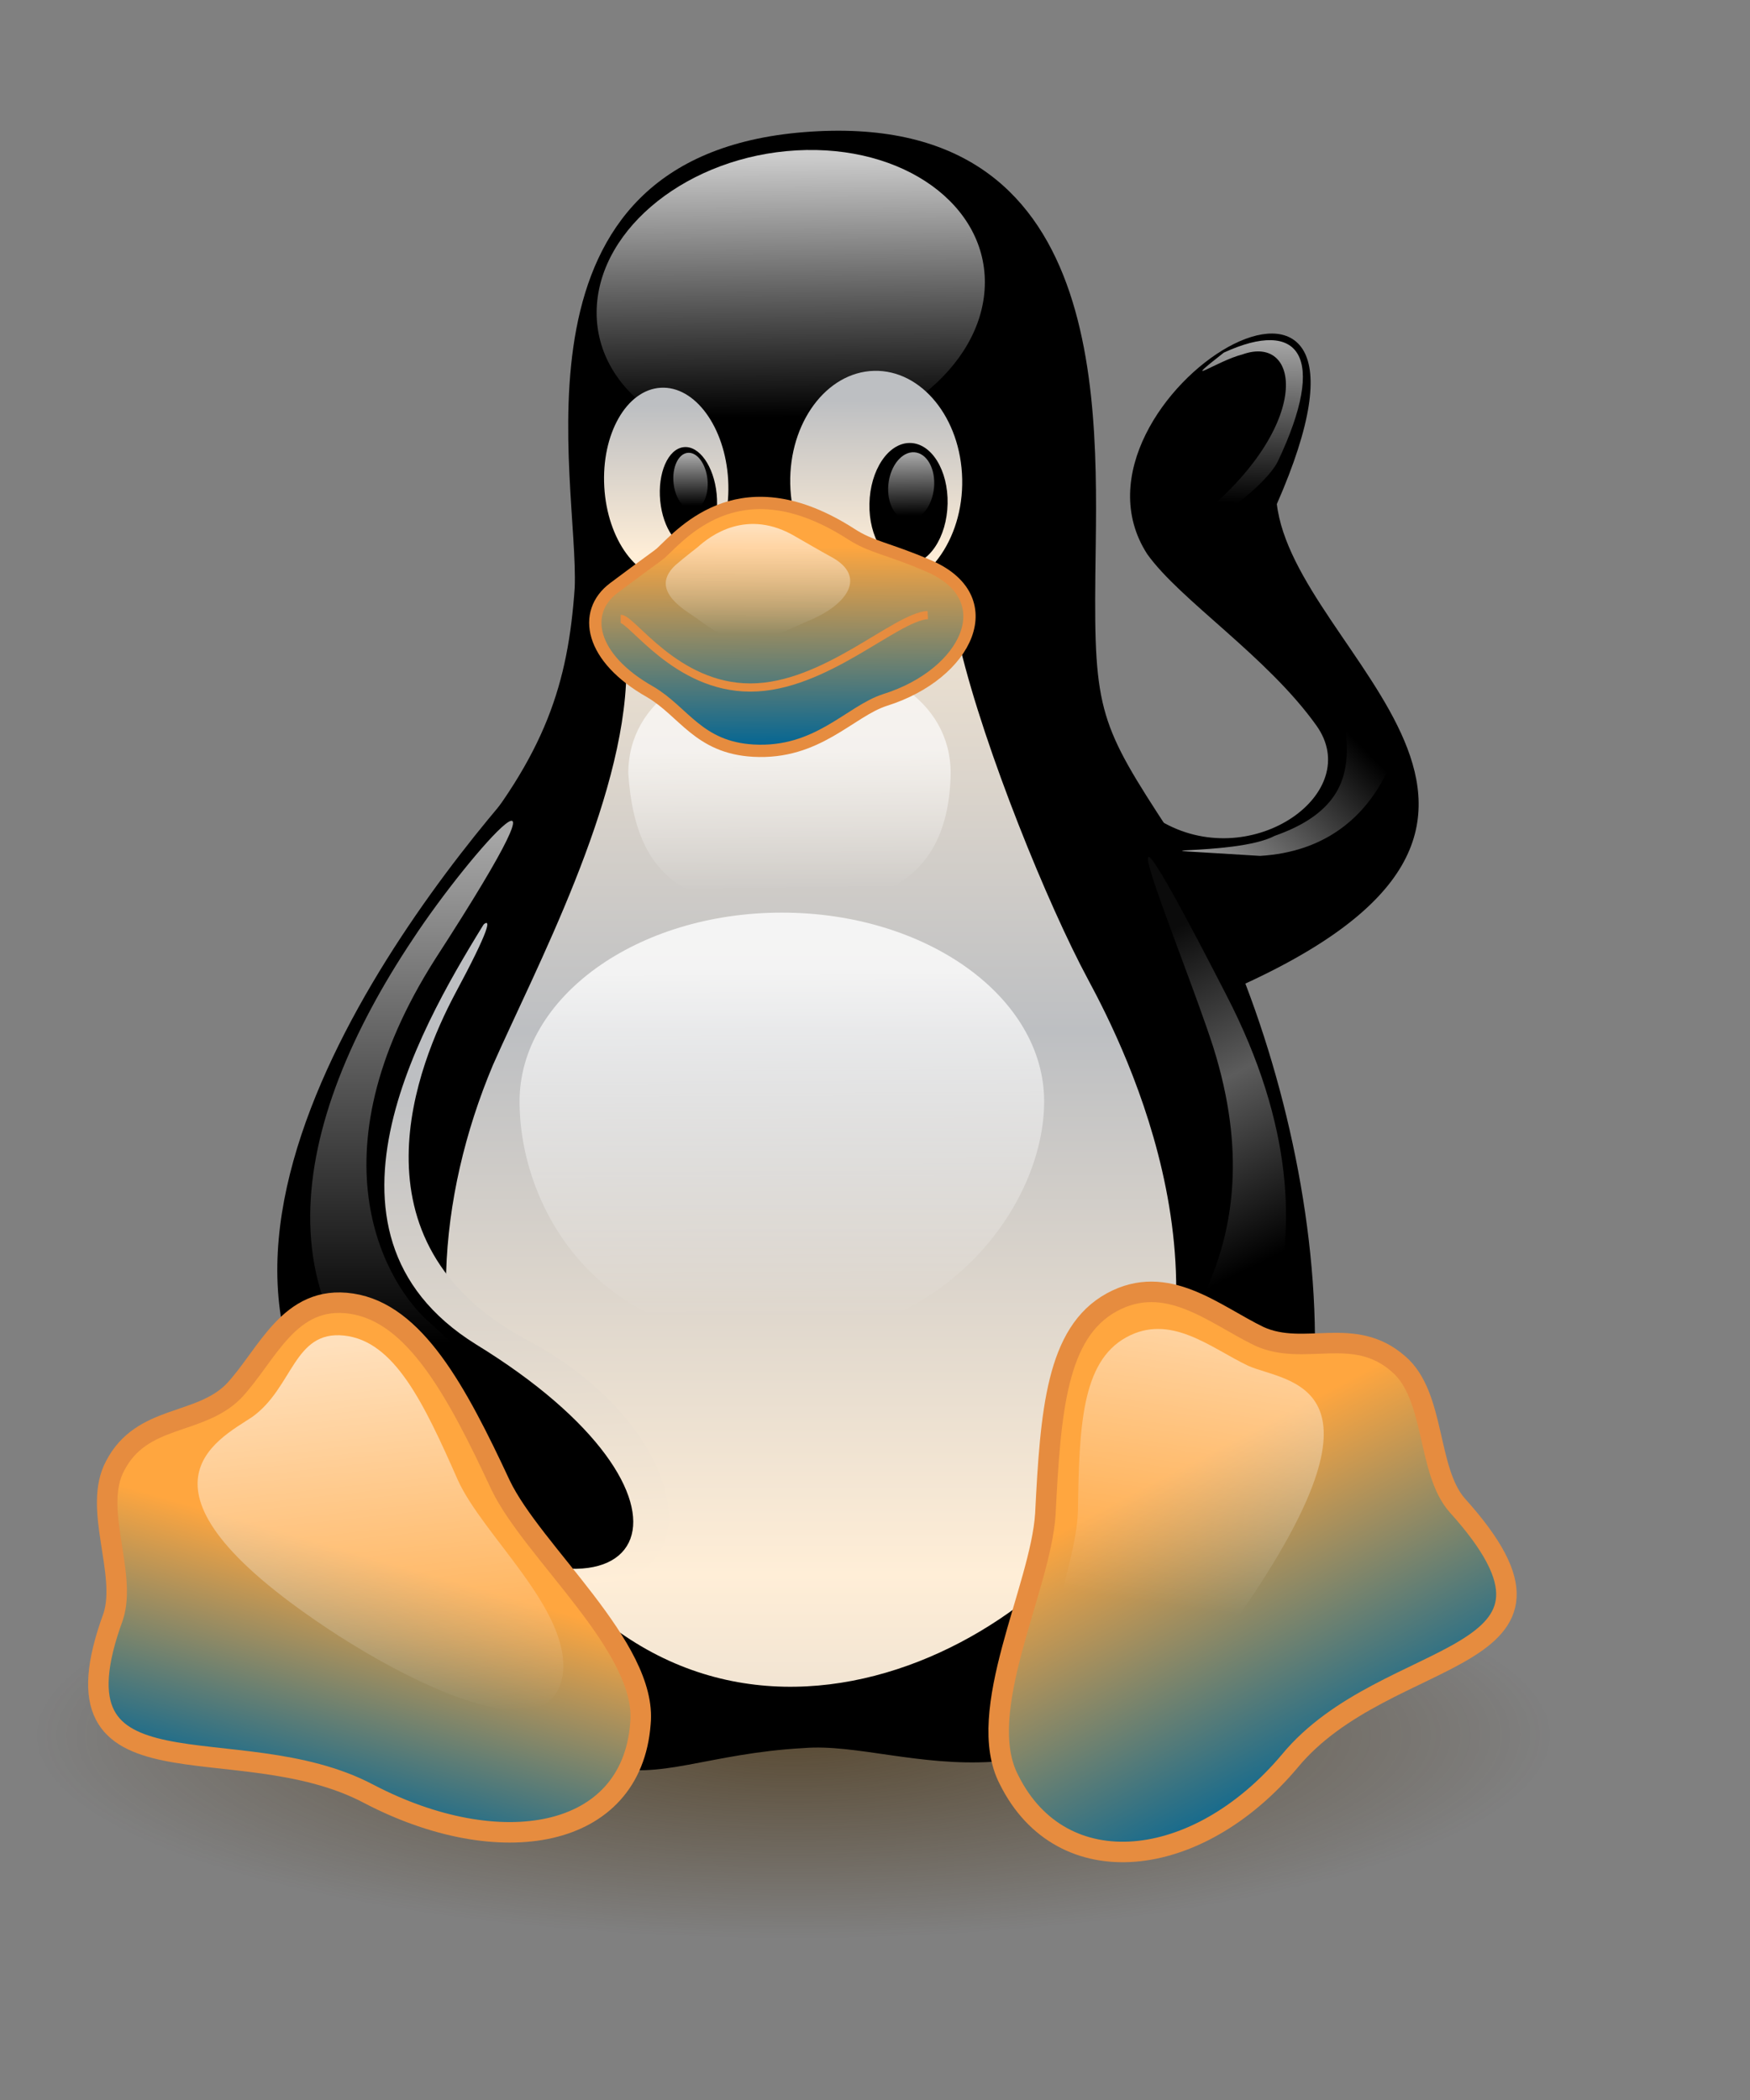 <?xml version="1.0" encoding="UTF-8" standalone="no"?>
<svg
   xmlns:dc="http://purl.org/dc/elements/1.1/"
   xmlns:cc="http://creativecommons.org/ns#"
   xmlns:rdf="http://www.w3.org/1999/02/22-rdf-syntax-ns#"
   xmlns:svg="http://www.w3.org/2000/svg"
   xmlns="http://www.w3.org/2000/svg"
   xmlns:xlink="http://www.w3.org/1999/xlink"
   xmlns:sodipodi="http://sodipodi.sourceforge.net/DTD/sodipodi-0.dtd"
   xmlns:inkscape="http://www.inkscape.org/namespaces/inkscape"
   width="500pt"
   height="600pt"
   id="svg5620"
   sodipodi:version="0.32"
   inkscape:version="0.46"
   sodipodi:docname="mh_inksc_100511_NewTux.svg"
   inkscape:output_extension="org.inkscape.output.svg.inkscape"
   inkscape:export-filename="/media/disk/※T h i n g S/UB SOFTWARE/Openclipart/mh_inksc_100511_NewTux.png"
   inkscape:export-xdpi="150.03999"
   inkscape:export-ydpi="150.03999">
  <rect width="100%" height="100%" fill="#808080" stroke="none"/>
  <sodipodi:namedview
     inkscape:window-height="728"
     inkscape:window-width="1280"
     inkscape:pageshadow="2"
     inkscape:pageopacity="0.0"
     guidetolerance="10.0"
     gridtolerance="10.0"
     objecttolerance="10.0"
     borderopacity="1.0"
     bordercolor="#666666"
     pagecolor="#ffffff"
     id="base"
     showgrid="false"
     inkscape:zoom="0.65866667"
     inkscape:cx="837.03841"
     inkscape:cy="362.33556"
     inkscape:window-x="0"
     inkscape:window-y="24"
     inkscape:current-layer="svg5620"
     showguides="true"
     inkscape:guide-bbox="true" />
  <defs
     id="defs5622">
    <linearGradient
       id="linearGradient6810">
      <stop
         id="stop6812"
         offset="0"
         style="stop-color:#ffffff;stop-opacity:0.044;" />
      <stop
         style="stop-color:#ffffff;stop-opacity:0.36;"
         offset="0.464"
         id="stop6816" />
      <stop
         id="stop6814"
         offset="1"
         style="stop-color:#ffffff;stop-opacity:0;" />
    </linearGradient>
    <inkscape:perspective
       sodipodi:type="inkscape:persp3d"
       inkscape:vp_x="0 : 375 : 1"
       inkscape:vp_y="0 : 1000 : 0"
       inkscape:vp_z="625 : 375 : 1"
       inkscape:persp3d-origin="312.5 : 250 : 1"
       id="perspective5714" />
    <linearGradient
       id="linearGradient172">
      <stop
         style="stop-color:#3f2600;stop-opacity:0.6;"
         offset="0"
         id="stop173" />
      <stop
         style="stop-color:#3f2600;stop-opacity:0;"
         offset="1"
         id="stop174" />
    </linearGradient>
    <linearGradient
       id="linearGradient167">
      <stop
         style="stop-color:#ffffff;stop-opacity:0.65;"
         offset="0"
         id="stop168" />
      <stop
         style="stop-color:#ffffff;stop-opacity:0;"
         offset="1"
         id="stop169" />
    </linearGradient>
    <linearGradient
       id="linearGradient162">
      <stop
         style="stop-color:#ffa63f;stop-opacity:1;"
         offset="0"
         id="stop163" />
      <stop
         style="stop-color:#006595;stop-opacity:1;"
         offset="1"
         id="stop164" />
    </linearGradient>
    <linearGradient
       id="linearGradient153">
      <stop
         style="stop-color:#ffeed7;stop-opacity:1;"
         offset="0"
         id="stop154" />
      <stop
         style="stop-color:#bdbfc2;stop-opacity:1;"
         offset="1"
         id="stop155" />
    </linearGradient>
    <linearGradient
       id="linearGradient138">
      <stop
         style="stop-color:#ffffff;stop-opacity:0.8;"
         offset="0"
         id="stop139" />
      <stop
         style="stop-color:#ffffff;stop-opacity:0;"
         offset="1"
         id="stop140" />
    </linearGradient>
    <linearGradient
       xlink:href="#linearGradient138"
       id="linearGradient141"
       x1="0.474"
       y1="0.02"
       x2="0.418"
       y2="0.901"
       gradientUnits="objectBoundingBox" />
    <linearGradient
       xlink:href="#linearGradient167"
       id="linearGradient142"
       x1="0.559"
       y1="0.031"
       x2="0.554"
       y2="0.945"
       gradientUnits="objectBoundingBox" />
    <linearGradient
       xlink:href="#linearGradient167"
       id="linearGradient143"
       x1="0.466"
       y1="0.029"
       x2="0.414"
       y2="0.934"
       gradientUnits="objectBoundingBox" />
    <linearGradient
       xlink:href="#linearGradient167"
       id="linearGradient144"
       x1="0.703"
       y1="0.059"
       x2="0.646"
       y2="0.941"
       gradientUnits="objectBoundingBox" />
    <linearGradient
       xlink:href="#linearGradient167"
       id="linearGradient145"
       x1="0.467"
       y1="-0.036"
       x2="0.867"
       y2="0.759"
       gradientUnits="objectBoundingBox" />
    <linearGradient
       xlink:href="#linearGradient167"
       id="linearGradient146"
       x1="0.572"
       y1="0.023"
       x2="0.571"
       y2="0.719"
       gradientUnits="objectBoundingBox" />
    <linearGradient
       xlink:href="#linearGradient167"
       id="linearGradient147"
       x1="0.5"
       y1="0.023"
       x2="0.5"
       y2="0.812"
       gradientUnits="objectBoundingBox" />
    <linearGradient
       xlink:href="#linearGradient167"
       id="linearGradient148"
       x1="0.508"
       y1="0.374"
       x2="0.516"
       y2="0.928"
       gradientUnits="objectBoundingBox" />
    <linearGradient
       xlink:href="#linearGradient138"
       id="linearGradient149"
       x1="0.5"
       y1="0.132"
       x2="0.504"
       y2="0.946"
       gradientUnits="objectBoundingBox" />
    <linearGradient
       xlink:href="#linearGradient167"
       id="linearGradient150"
       x1="-0.305"
       y1="0.099"
       x2="0.156"
       y2="0.942"
       gradientUnits="objectBoundingBox"
       gradientTransform="matrix(-0.929,0.284,0.435,0.944,-1.91327e-7,5.49908e-8)" />
    <linearGradient
       xlink:href="#linearGradient167"
       id="linearGradient151"
       x1="0.434"
       y1="0.022"
       x2="0.487"
       y2="1.026"
       gradientUnits="objectBoundingBox" />
    <linearGradient
       xlink:href="#linearGradient153"
       id="linearGradient152"
       x1="0.5"
       y1="0.898"
       x2="0.5"
       y2="0.406"
       gradientUnits="objectBoundingBox"
       spreadMethod="reflect" />
    <linearGradient
       xlink:href="#linearGradient153"
       id="linearGradient156"
       x1="0.436"
       y1="0.989"
       x2="0.454"
       y2="0.231"
       gradientUnits="objectBoundingBox" />
    <linearGradient
       xlink:href="#linearGradient153"
       id="linearGradient157"
       x1="0.492"
       y1="1.153"
       x2="0.495"
       y2="0.413"
       gradientUnits="objectBoundingBox" />
    <linearGradient
       xlink:href="#linearGradient153"
       id="linearGradient158"
       x1="0.517"
       y1="0.854"
       x2="0.498"
       y2="0.136"
       gradientUnits="objectBoundingBox" />
    <linearGradient
       xlink:href="#linearGradient153"
       id="linearGradient159"
       x1="0.462"
       y1="0.879"
       x2="0.492"
       y2="0.096"
       gradientUnits="objectBoundingBox" />
    <linearGradient
       xlink:href="#linearGradient162"
       id="linearGradient161"
       x1="0.501"
       y1="0.349"
       x2="0.412"
       y2="0.986"
       gradientUnits="objectBoundingBox" />
    <linearGradient
       xlink:href="#linearGradient162"
       id="linearGradient165"
       x1="0.604"
       y1="0.51"
       x2="0.464"
       y2="0.984"
       gradientUnits="objectBoundingBox" />
    <linearGradient
       xlink:href="#linearGradient162"
       id="linearGradient166"
       x1="0.5"
       y1="0.192"
       x2="0.508"
       y2="0.97"
       gradientUnits="objectBoundingBox" />
    <radialGradient
       xlink:href="#linearGradient172"
       id="radialGradient171"
       cx="0.5"
       cy="0.5"
       fx="0.5"
       fy="0.5"
       r="0.5"
       gradientUnits="objectBoundingBox" />
    <radialGradient
       xlink:href="#linearGradient172"
       id="radialGradient176" />
    <linearGradient
       xlink:href="#linearGradient153"
       id="linearGradient178"
       x1="0.94"
       y1="1.293"
       x2="0.195"
       y2="-0.675"
       gradientUnits="objectBoundingBox" />
    <radialGradient
       xlink:href="#linearGradient172"
       id="radialGradient1399"
       gradientTransform="scale(1.045,0.957)"
       cx="446.778"
       cy="1219.412"
       fx="446.778"
       fy="1219.412"
       r="195.072"
       gradientUnits="userSpaceOnUse" />
    <linearGradient
       xlink:href="#linearGradient153"
       id="linearGradient1401"
       gradientUnits="userSpaceOnUse"
       x1="400.578"
       y1="369.53"
       x2="400.844"
       y2="304.079"
       gradientTransform="scale(0.575,1.738)" />
    <linearGradient
       xlink:href="#linearGradient138"
       id="linearGradient1403"
       gradientUnits="userSpaceOnUse"
       x1="303.018"
       y1="237.932"
       x2="297.086"
       y2="330.096"
       gradientTransform="scale(1.116,0.896)" />
    <linearGradient
       xlink:href="#linearGradient153"
       id="linearGradient1405"
       gradientUnits="userSpaceOnUse"
       gradientTransform="scale(0.816,1.225)"
       x1="378.938"
       y1="278.602"
       x2="380.273"
       y2="243.916" />
    <linearGradient
       xlink:href="#linearGradient153"
       id="linearGradient1407"
       gradientUnits="userSpaceOnUse"
       x1="381.387"
       y1="277.495"
       x2="380.552"
       y2="245.683"
       gradientTransform="scale(0.816,1.225)" />
    <linearGradient
       xlink:href="#linearGradient167"
       id="linearGradient1409"
       gradientUnits="userSpaceOnUse"
       gradientTransform="scale(0.816,1.225)"
       x1="379.096"
       y1="240.927"
       x2="376.796"
       y2="281.016" />
    <linearGradient
       xlink:href="#linearGradient167"
       id="linearGradient1411"
       gradientUnits="userSpaceOnUse"
       x1="389.635"
       y1="242.282"
       x2="387.069"
       y2="281.325"
       gradientTransform="scale(0.816,1.225)" />
    <linearGradient
       xlink:href="#linearGradient153"
       id="linearGradient1413"
       gradientUnits="userSpaceOnUse"
       spreadMethod="reflect"
       x1="437.579"
       y1="528.872"
       x2="437.579"
       y2="394.104"
       gradientTransform="scale(0.813,1.23)" />
    <linearGradient
       xlink:href="#linearGradient153"
       id="linearGradient1415"
       gradientUnits="userSpaceOnUse"
       x1="375.173"
       y1="419.785"
       x2="377.485"
       y2="324.038"
       gradientTransform="scale(0.65,1.539)" />
    <linearGradient
       xlink:href="#linearGradient138"
       id="linearGradient1417"
       gradientUnits="userSpaceOnUse"
       x1="320.751"
       y1="498.178"
       x2="321.322"
       y2="614.504"
       gradientTransform="scale(1.075,0.93)" />
    <linearGradient
       xlink:href="#linearGradient167"
       id="linearGradient1419"
       gradientUnits="userSpaceOnUse"
       x1="322.483"
       y1="435.268"
       x2="323.251"
       y2="488.483"
       gradientTransform="scale(1.077,0.929)" />
    <linearGradient
       xlink:href="#linearGradient167"
       id="linearGradient1421"
       gradientUnits="userSpaceOnUse"
       x1="411.221"
       y1="242.944"
       x2="411.221"
       y2="331.449"
       gradientTransform="scale(0.572,1.749)" />
    <linearGradient
       xlink:href="#linearGradient167"
       id="linearGradient1423"
       gradientUnits="userSpaceOnUse"
       x1="867.345"
       y1="234.739"
       x2="867.335"
       y2="314.839"
       gradientTransform="scale(0.573,1.746)" />
    <linearGradient
       xlink:href="#linearGradient162"
       id="linearGradient1425"
       gradientUnits="userSpaceOnUse"
       x1="236.254"
       y1="657.111"
       x2="212.51"
       y2="737.412"
       gradientTransform="scale(1.012,0.989)" />
    <linearGradient
       xlink:href="#linearGradient153"
       id="linearGradient1427"
       gradientUnits="userSpaceOnUse"
       x1="381.566"
       y1="655.731"
       x2="279.643"
       y2="386.666"
       gradientTransform="scale(1.065,0.939)" />
    <linearGradient
       xlink:href="#linearGradient162"
       id="linearGradient1429"
       gradientUnits="userSpaceOnUse"
       x1="218.117"
       y1="630.305"
       x2="203.127"
       y2="737.854"
       gradientTransform="scale(1.01,0.99)" />
    <linearGradient
       xlink:href="#linearGradient167"
       id="linearGradient1431"
       gradientUnits="userSpaceOnUse"
       gradientTransform="scale(1.008,0.992)"
       x1="117.89"
       y1="587.236"
       x2="182.245"
       y2="704.731" />
    <linearGradient
       xlink:href="#linearGradient167"
       id="linearGradient1433"
       gradientUnits="userSpaceOnUse"
       x1="223.101"
       y1="570.418"
       x2="230.535"
       y2="710.977"
       gradientTransform="scale(1,1)" />
    <linearGradient
       xlink:href="#linearGradient167"
       id="linearGradient1435"
       gradientUnits="userSpaceOnUse"
       x1="316.94"
       y1="474.018"
       x2="371.609"
       y2="582.635"
       gradientTransform="scale(1.065,0.939)" />
    <linearGradient
       xlink:href="#linearGradient162"
       id="linearGradient1437"
       gradientUnits="userSpaceOnUse"
       x1="284.687"
       y1="410.463"
       x2="285.459"
       y2="485.699"
       gradientTransform="scale(1.219,0.821)" />
    <linearGradient
       xlink:href="#linearGradient167"
       id="linearGradient1439"
       gradientUnits="userSpaceOnUse"
       x1="288.824"
       y1="398.854"
       x2="288.376"
       y2="482.559"
       gradientTransform="scale(1.222,0.818)" />
    <radialGradient
       inkscape:collect="always"
       xlink:href="#linearGradient172"
       id="radialGradient5844"
       gradientUnits="userSpaceOnUse"
       gradientTransform="scale(1.045,0.957)"
       cx="446.778"
       cy="1219.412"
       fx="446.778"
       fy="1219.412"
       r="195.072" />
    <linearGradient
       inkscape:collect="always"
       xlink:href="#linearGradient153"
       id="linearGradient5846"
       gradientUnits="userSpaceOnUse"
       gradientTransform="scale(0.575,1.738)"
       x1="400.578"
       y1="369.53"
       x2="400.844"
       y2="304.079" />
    <linearGradient
       inkscape:collect="always"
       xlink:href="#linearGradient138"
       id="linearGradient5848"
       gradientUnits="userSpaceOnUse"
       gradientTransform="scale(1.116,0.896)"
       x1="303.018"
       y1="237.932"
       x2="297.086"
       y2="330.096" />
    <linearGradient
       inkscape:collect="always"
       xlink:href="#linearGradient153"
       id="linearGradient5850"
       gradientUnits="userSpaceOnUse"
       gradientTransform="scale(0.816,1.225)"
       x1="378.938"
       y1="278.602"
       x2="380.273"
       y2="243.916" />
    <linearGradient
       inkscape:collect="always"
       xlink:href="#linearGradient153"
       id="linearGradient5852"
       gradientUnits="userSpaceOnUse"
       gradientTransform="scale(0.816,1.225)"
       x1="381.387"
       y1="277.495"
       x2="380.552"
       y2="245.683" />
    <linearGradient
       inkscape:collect="always"
       xlink:href="#linearGradient167"
       id="linearGradient5854"
       gradientUnits="userSpaceOnUse"
       gradientTransform="scale(0.816,1.225)"
       x1="379.096"
       y1="240.927"
       x2="376.796"
       y2="281.016" />
    <linearGradient
       inkscape:collect="always"
       xlink:href="#linearGradient167"
       id="linearGradient5856"
       gradientUnits="userSpaceOnUse"
       gradientTransform="scale(0.816,1.225)"
       x1="389.635"
       y1="242.282"
       x2="387.069"
       y2="281.325" />
    <linearGradient
       inkscape:collect="always"
       xlink:href="#linearGradient153"
       id="linearGradient5858"
       gradientUnits="userSpaceOnUse"
       gradientTransform="scale(0.813,1.23)"
       spreadMethod="reflect"
       x1="437.579"
       y1="528.872"
       x2="437.579"
       y2="394.104" />
    <linearGradient
       inkscape:collect="always"
       xlink:href="#linearGradient153"
       id="linearGradient5860"
       gradientUnits="userSpaceOnUse"
       gradientTransform="scale(0.65,1.539)"
       x1="375.173"
       y1="419.785"
       x2="377.485"
       y2="324.038" />
    <linearGradient
       inkscape:collect="always"
       xlink:href="#linearGradient138"
       id="linearGradient5862"
       gradientUnits="userSpaceOnUse"
       gradientTransform="scale(1.075,0.93)"
       x1="320.751"
       y1="498.178"
       x2="321.322"
       y2="614.504" />
    <linearGradient
       inkscape:collect="always"
       xlink:href="#linearGradient167"
       id="linearGradient5864"
       gradientUnits="userSpaceOnUse"
       gradientTransform="scale(1.077,0.929)"
       x1="322.483"
       y1="435.268"
       x2="323.251"
       y2="488.483" />
    <linearGradient
       inkscape:collect="always"
       xlink:href="#linearGradient167"
       id="linearGradient5866"
       gradientUnits="userSpaceOnUse"
       gradientTransform="scale(0.572,1.749)"
       x1="411.221"
       y1="242.944"
       x2="411.221"
       y2="331.449" />
    <linearGradient
       inkscape:collect="always"
       xlink:href="#linearGradient167"
       id="linearGradient5868"
       gradientUnits="userSpaceOnUse"
       gradientTransform="scale(0.573,1.746)"
       x1="867.345"
       y1="234.739"
       x2="867.335"
       y2="314.839" />
    <linearGradient
       inkscape:collect="always"
       xlink:href="#linearGradient162"
       id="linearGradient5870"
       gradientUnits="userSpaceOnUse"
       gradientTransform="scale(1.012,0.989)"
       x1="236.254"
       y1="657.111"
       x2="212.51"
       y2="737.412" />
    <linearGradient
       inkscape:collect="always"
       xlink:href="#linearGradient153"
       id="linearGradient5872"
       gradientUnits="userSpaceOnUse"
       gradientTransform="scale(1.065,0.939)"
       x1="381.566"
       y1="655.731"
       x2="279.643"
       y2="386.666" />
    <linearGradient
       inkscape:collect="always"
       xlink:href="#linearGradient162"
       id="linearGradient5874"
       gradientUnits="userSpaceOnUse"
       gradientTransform="scale(1.01,0.99)"
       x1="218.117"
       y1="630.305"
       x2="203.127"
       y2="737.854" />
    <linearGradient
       inkscape:collect="always"
       xlink:href="#linearGradient167"
       id="linearGradient5876"
       gradientUnits="userSpaceOnUse"
       gradientTransform="scale(1.008,0.992)"
       x1="117.89"
       y1="587.236"
       x2="182.245"
       y2="704.731" />
    <linearGradient
       inkscape:collect="always"
       xlink:href="#linearGradient167"
       id="linearGradient5878"
       gradientUnits="userSpaceOnUse"
       gradientTransform="scale(1,1)"
       x1="223.101"
       y1="570.418"
       x2="230.535"
       y2="710.977" />
    <linearGradient
       inkscape:collect="always"
       xlink:href="#linearGradient167"
       id="linearGradient5880"
       gradientUnits="userSpaceOnUse"
       gradientTransform="scale(1.065,0.939)"
       x1="316.94"
       y1="474.018"
       x2="371.609"
       y2="582.635" />
    <linearGradient
       inkscape:collect="always"
       xlink:href="#linearGradient162"
       id="linearGradient5882"
       gradientUnits="userSpaceOnUse"
       gradientTransform="scale(1.219,0.821)"
       x1="284.687"
       y1="410.463"
       x2="285.459"
       y2="485.699" />
    <linearGradient
       inkscape:collect="always"
       xlink:href="#linearGradient167"
       id="linearGradient5884"
       gradientUnits="userSpaceOnUse"
       gradientTransform="scale(1.222,0.818)"
       x1="288.824"
       y1="398.854"
       x2="288.376"
       y2="482.559" />
    <linearGradient
       inkscape:collect="always"
       xlink:href="#linearGradient167"
       id="linearGradient5936"
       gradientUnits="userSpaceOnUse"
       gradientTransform="matrix(6.8689234e-2,-0.401,0.342,4.336381e-2,-313.665,483.369)"
       x1="316.94"
       y1="474.018"
       x2="371.609"
       y2="582.635" />
    <linearGradient
       inkscape:collect="always"
       xlink:href="#linearGradient153"
       id="linearGradient5949"
       gradientUnits="userSpaceOnUse"
       gradientTransform="matrix(0.637,0.286,-0.225,0.579,-190.144,-154.558)"
       x1="381.566"
       y1="655.731"
       x2="279.643"
       y2="386.666" />
    <linearGradient
       inkscape:collect="always"
       xlink:href="#linearGradient153"
       id="linearGradient5992"
       gradientUnits="userSpaceOnUse"
       gradientTransform="matrix(-0.965,-1.2915552e-2,-3.6719978e-2,2.557,169.002,-594.112)"
       x1="400.578"
       y1="369.53"
       x2="400.844"
       y2="304.079" />
    <linearGradient
       inkscape:collect="always"
       xlink:href="#linearGradient167"
       id="linearGradient6820"
       gradientUnits="userSpaceOnUse"
       gradientTransform="matrix(0.159,2.2594958e-2,6.8898041e-2,-0.486,313.346,293.764)"
       x1="867.345"
       y1="234.739"
       x2="867.335"
       y2="314.839" />
    <linearGradient
       inkscape:collect="always"
       xlink:href="#linearGradient167"
       id="linearGradient6824"
       gradientUnits="userSpaceOnUse"
       gradientTransform="matrix(-0.184,-0.306,0.243,-0.172,439.825,377.411)"
       x1="294.405"
       y1="481.322"
       x2="371.609"
       y2="582.635" />
    <linearGradient
       inkscape:collect="always"
       xlink:href="#linearGradient167"
       id="linearGradient2514"
       gradientUnits="userSpaceOnUse"
       gradientTransform="matrix(7.6104436e-3,-0.188,0.572,2.3206217e-2,1167.64,-164.813)"
       x1="892.697"
       y1="258.289"
       x2="564.896"
       y2="281.905" />
    <linearGradient
       inkscape:collect="always"
       xlink:href="#linearGradient167"
       id="linearGradient2517"
       gradientUnits="userSpaceOnUse"
       gradientTransform="matrix(0.232,0.234,0.714,-0.706,960.978,-166.19)"
       x1="867.345"
       y1="234.739"
       x2="867.335"
       y2="314.839" />
    <linearGradient
       inkscape:collect="always"
       xlink:href="#linearGradient167"
       id="linearGradient2520"
       gradientUnits="userSpaceOnUse"
       gradientTransform="matrix(0.767,0,0,0.487,936.371,-466.383)"
       x1="288.824"
       y1="398.854"
       x2="288.376"
       y2="482.559" />
    <linearGradient
       inkscape:collect="always"
       xlink:href="#linearGradient162"
       id="linearGradient2524"
       gradientUnits="userSpaceOnUse"
       gradientTransform="matrix(1.523,0,0,1.026,729.459,-685.705)"
       x1="284.687"
       y1="410.463"
       x2="285.459"
       y2="485.699" />
    <linearGradient
       inkscape:collect="always"
       xlink:href="#linearGradient167"
       id="linearGradient2527"
       gradientUnits="userSpaceOnUse"
       gradientTransform="matrix(1.004,-5.2260066e-2,-1.740863e-2,1.046,788.196,-546.665)"
       x1="223.101"
       y1="570.418"
       x2="230.535"
       y2="710.977" />
    <linearGradient
       inkscape:collect="always"
       xlink:href="#linearGradient167"
       id="linearGradient2530"
       gradientUnits="userSpaceOnUse"
       gradientTransform="matrix(-0.952,0.346,0.421,0.949,1258.333,-582.542)"
       x1="117.89"
       y1="587.236"
       x2="182.245"
       y2="704.731" />
    <linearGradient
       inkscape:collect="always"
       xlink:href="#linearGradient162"
       id="linearGradient2533"
       gradientUnits="userSpaceOnUse"
       gradientTransform="matrix(-1.18,0.427,0.471,1.153,1272.348,-732.021)"
       x1="218.117"
       y1="630.305"
       x2="203.127"
       y2="737.854" />
    <linearGradient
       inkscape:collect="always"
       xlink:href="#linearGradient162"
       id="linearGradient2536"
       gradientUnits="userSpaceOnUse"
       gradientTransform="matrix(1.264,0,0,1.236,729.459,-685.705)"
       x1="236.254"
       y1="657.111"
       x2="212.51"
       y2="737.412" />
    <linearGradient
       inkscape:collect="always"
       xlink:href="#linearGradient6810"
       id="linearGradient2539"
       gradientUnits="userSpaceOnUse"
       gradientTransform="matrix(0.599,7.9485483e-2,-0.232,1.91,860.805,-630.612)"
       x1="855.064"
       y1="238.838"
       x2="871.156"
       y2="315.459" />
    <linearGradient
       inkscape:collect="always"
       xlink:href="#linearGradient167"
       id="linearGradient2545"
       gradientUnits="userSpaceOnUse"
       gradientTransform="matrix(1.278,0,0,0.991,754.628,-618.278)"
       x1="322.483"
       y1="435.268"
       x2="323.251"
       y2="488.483" />
    <linearGradient
       inkscape:collect="always"
       xlink:href="#linearGradient138"
       id="linearGradient2548"
       gradientUnits="userSpaceOnUse"
       gradientTransform="matrix(1.399,0,0,1.14,714.047,-671.757)"
       x1="320.751"
       y1="498.178"
       x2="321.322"
       y2="614.504" />
    <linearGradient
       inkscape:collect="always"
       xlink:href="#linearGradient153"
       id="linearGradient2555"
       gradientUnits="userSpaceOnUse"
       gradientTransform="matrix(1.016,0,0,1.538,729.459,-686.43)"
       spreadMethod="reflect"
       x1="437.579"
       y1="528.872"
       x2="437.579"
       y2="394.104" />
    <linearGradient
       inkscape:collect="always"
       xlink:href="#linearGradient167"
       id="linearGradient2558"
       gradientUnits="userSpaceOnUse"
       gradientTransform="matrix(0.291,-3.3330306e-2,5.0610341e-2,0.488,1003.966,-404.727)"
       x1="389.635"
       y1="242.282"
       x2="387.069"
       y2="281.325" />
    <linearGradient
       inkscape:collect="always"
       xlink:href="#linearGradient167"
       id="linearGradient2561"
       gradientUnits="userSpaceOnUse"
       gradientTransform="matrix(-0.392,-2.9764582e-2,-5.7310058e-2,0.582,1376.478,-428.91)"
       x1="379.096"
       y1="240.927"
       x2="376.796"
       y2="281.016" />
    <linearGradient
       inkscape:collect="always"
       xlink:href="#linearGradient153"
       id="linearGradient2566"
       gradientUnits="userSpaceOnUse"
       gradientTransform="matrix(-1.479,4.0425338e-2,3.8864067e-2,1.902,1751.465,-802.977)"
       x1="381.387"
       y1="277.495"
       x2="380.552"
       y2="245.683" />
    <linearGradient
       inkscape:collect="always"
       xlink:href="#linearGradient153"
       id="linearGradient2569"
       gradientUnits="userSpaceOnUse"
       gradientTransform="matrix(1.065,-6.1672141e-2,9.4458503e-2,1.644,688.762,-695.817)"
       x1="378.938"
       y1="278.602"
       x2="380.273"
       y2="243.916" />
    <linearGradient
       inkscape:collect="always"
       xlink:href="#linearGradient138"
       id="linearGradient2572"
       gradientUnits="userSpaceOnUse"
       gradientTransform="matrix(1.413,-7.9650304e-2,-4.1197678e-2,1.071,746.148,-643.961)"
       x1="303.018"
       y1="237.932"
       x2="297.086"
       y2="330.096" />
    <radialGradient
       inkscape:collect="always"
       xlink:href="#linearGradient172"
       id="radialGradient2577"
       gradientUnits="userSpaceOnUse"
       gradientTransform="matrix(1.482,0,0,0.397,505.21,-296.006)"
       cx="446.778"
       cy="1219.412"
       fx="446.778"
       fy="1219.412"
       r="195.072" />
    <linearGradient
       inkscape:collect="always"
       xlink:href="#linearGradient167"
       id="linearGradient3353"
       gradientUnits="userSpaceOnUse"
       gradientTransform="matrix(-7.6104436e-3,-0.188,-0.572,2.3206217e-2,1186.094,-162.088)"
       x1="892.697"
       y1="258.289"
       x2="564.896"
       y2="281.905" />
    <radialGradient
       inkscape:collect="always"
       xlink:href="#linearGradient172"
       id="radialGradient3411"
       gradientUnits="userSpaceOnUse"
       gradientTransform="matrix(1.482,0,0,0.397,-359.873,176.942)"
       cx="446.778"
       cy="1219.412"
       fx="446.778"
       fy="1219.412"
       r="195.072" />
    <linearGradient
       inkscape:collect="always"
       xlink:href="#linearGradient138"
       id="linearGradient3413"
       gradientUnits="userSpaceOnUse"
       gradientTransform="matrix(1.413,-7.9650304e-2,-4.1197678e-2,1.071,-118.936,-171.013)"
       x1="303.018"
       y1="237.932"
       x2="297.086"
       y2="330.096" />
    <linearGradient
       inkscape:collect="always"
       xlink:href="#linearGradient153"
       id="linearGradient3415"
       gradientUnits="userSpaceOnUse"
       gradientTransform="matrix(1.065,-6.1672141e-2,9.4458503e-2,1.644,-176.322,-222.869)"
       x1="378.938"
       y1="278.602"
       x2="380.273"
       y2="243.916" />
    <linearGradient
       inkscape:collect="always"
       xlink:href="#linearGradient153"
       id="linearGradient3417"
       gradientUnits="userSpaceOnUse"
       gradientTransform="matrix(-1.479,4.0425338e-2,3.8864067e-2,1.902,886.381,-330.029)"
       x1="381.387"
       y1="277.495"
       x2="380.552"
       y2="245.683" />
    <linearGradient
       inkscape:collect="always"
       xlink:href="#linearGradient167"
       id="linearGradient3419"
       gradientUnits="userSpaceOnUse"
       gradientTransform="matrix(-0.392,-2.9764582e-2,-5.7310058e-2,0.582,511.395,44.038)"
       x1="379.096"
       y1="240.927"
       x2="376.796"
       y2="281.016" />
    <linearGradient
       inkscape:collect="always"
       xlink:href="#linearGradient167"
       id="linearGradient3421"
       gradientUnits="userSpaceOnUse"
       gradientTransform="matrix(0.291,-3.3330306e-2,5.0610341e-2,0.488,138.883,68.221)"
       x1="389.635"
       y1="242.282"
       x2="387.069"
       y2="281.325" />
    <linearGradient
       inkscape:collect="always"
       xlink:href="#linearGradient153"
       id="linearGradient3423"
       gradientUnits="userSpaceOnUse"
       gradientTransform="matrix(1.016,0,0,1.538,-135.625,-213.482)"
       spreadMethod="reflect"
       x1="437.579"
       y1="528.872"
       x2="437.579"
       y2="394.104" />
    <linearGradient
       inkscape:collect="always"
       xlink:href="#linearGradient153"
       id="linearGradient3425"
       gradientUnits="userSpaceOnUse"
       gradientTransform="matrix(0.903,-7.2174108e-2,0.157,2.004,-212.666,-211.19)"
       x1="375.173"
       y1="419.785"
       x2="377.485"
       y2="324.038" />
    <linearGradient
       inkscape:collect="always"
       xlink:href="#linearGradient138"
       id="linearGradient3427"
       gradientUnits="userSpaceOnUse"
       gradientTransform="matrix(1.399,0,0,1.14,-151.037,-198.809)"
       x1="320.751"
       y1="498.178"
       x2="321.322"
       y2="614.504" />
    <linearGradient
       inkscape:collect="always"
       xlink:href="#linearGradient167"
       id="linearGradient3429"
       gradientUnits="userSpaceOnUse"
       gradientTransform="matrix(1.278,0,0,0.991,-110.456,-145.33)"
       x1="322.483"
       y1="435.268"
       x2="323.251"
       y2="488.483" />
    <linearGradient
       inkscape:collect="always"
       xlink:href="#linearGradient167"
       id="linearGradient3431"
       gradientUnits="userSpaceOnUse"
       gradientTransform="matrix(0.715,0,0,2.186,-135.625,-212.757)"
       x1="411.221"
       y1="242.944"
       x2="411.221"
       y2="331.449" />
    <linearGradient
       inkscape:collect="always"
       xlink:href="#linearGradient6810"
       id="linearGradient3433"
       gradientUnits="userSpaceOnUse"
       gradientTransform="matrix(0.599,7.9485483e-2,-0.232,1.91,10.903,-180.437)"
       x1="855.064"
       y1="238.838"
       x2="871.156"
       y2="315.459" />
    <linearGradient
       inkscape:collect="always"
       xlink:href="#linearGradient162"
       id="linearGradient3435"
       gradientUnits="userSpaceOnUse"
       gradientTransform="matrix(1.264,0,0,1.236,-135.625,-212.757)"
       x1="236.254"
       y1="657.111"
       x2="212.51"
       y2="737.412" />
    <linearGradient
       inkscape:collect="always"
       xlink:href="#linearGradient162"
       id="linearGradient3437"
       gradientUnits="userSpaceOnUse"
       gradientTransform="matrix(-1.18,0.427,0.471,1.153,407.264,-259.073)"
       x1="218.117"
       y1="630.305"
       x2="203.127"
       y2="737.854" />
    <linearGradient
       inkscape:collect="always"
       xlink:href="#linearGradient167"
       id="linearGradient3439"
       gradientUnits="userSpaceOnUse"
       gradientTransform="matrix(-0.952,0.346,0.421,0.949,393.249,-109.594)"
       x1="117.89"
       y1="587.236"
       x2="182.245"
       y2="704.731" />
    <linearGradient
       inkscape:collect="always"
       xlink:href="#linearGradient167"
       id="linearGradient3441"
       gradientUnits="userSpaceOnUse"
       gradientTransform="matrix(1.004,-5.2260066e-2,-1.740863e-2,1.046,-76.888,-73.717)"
       x1="223.101"
       y1="570.418"
       x2="230.535"
       y2="710.977" />
    <linearGradient
       inkscape:collect="always"
       xlink:href="#linearGradient162"
       id="linearGradient3443"
       gradientUnits="userSpaceOnUse"
       gradientTransform="matrix(1.523,0,0,1.026,-135.625,-212.757)"
       x1="284.687"
       y1="410.463"
       x2="285.459"
       y2="485.699" />
    <linearGradient
       inkscape:collect="always"
       xlink:href="#linearGradient167"
       id="linearGradient3445"
       gradientUnits="userSpaceOnUse"
       gradientTransform="matrix(0.767,0,0,0.487,71.287,6.565)"
       x1="288.824"
       y1="398.854"
       x2="288.376"
       y2="482.559" />
    <linearGradient
       inkscape:collect="always"
       xlink:href="#linearGradient167"
       id="linearGradient3447"
       gradientUnits="userSpaceOnUse"
       gradientTransform="matrix(0.232,0.234,0.714,-0.706,95.894,306.758)"
       x1="867.345"
       y1="234.739"
       x2="867.335"
       y2="314.839" />
    <linearGradient
       inkscape:collect="always"
       xlink:href="#linearGradient167"
       id="linearGradient3449"
       gradientUnits="userSpaceOnUse"
       gradientTransform="matrix(7.6104436e-3,-0.188,0.572,2.3206217e-2,302.556,308.135)"
       x1="892.697"
       y1="258.289"
       x2="564.896"
       y2="281.905" />
    <linearGradient
       inkscape:collect="always"
       xlink:href="#linearGradient167"
       id="linearGradient3455"
       gradientUnits="userSpaceOnUse"
       gradientTransform="matrix(-0.145,0.296,-0.902,-0.442,1401.249,-283.335)"
       x1="867.345"
       y1="234.739"
       x2="867.335"
       y2="314.839" />
    <linearGradient
       inkscape:collect="always"
       xlink:href="#linearGradient6810"
       id="linearGradient3459"
       gradientUnits="userSpaceOnUse"
       gradientTransform="matrix(-0.604,2.836597e-2,6.9037787e-2,1.923,1538.292,-593.339)"
       x1="855.064"
       y1="238.838"
       x2="871.156"
       y2="315.459" />
    <linearGradient
       inkscape:collect="always"
       xlink:href="#linearGradient167"
       id="linearGradient5957"
       gradientUnits="userSpaceOnUse"
       gradientTransform="matrix(7.6104436e-3,-0.188,0.572,2.3206217e-2,313.368,291.434)"
       x1="892.697"
       y1="258.289"
       x2="564.896"
       y2="281.905" />
    <linearGradient
       inkscape:collect="always"
       xlink:href="#linearGradient167"
       id="linearGradient5960"
       gradientUnits="userSpaceOnUse"
       gradientTransform="matrix(0.232,0.234,0.714,-0.706,95.894,306.758)"
       x1="867.345"
       y1="234.739"
       x2="867.335"
       y2="314.839" />
    <linearGradient
       inkscape:collect="always"
       xlink:href="#linearGradient167"
       id="linearGradient5963"
       gradientUnits="userSpaceOnUse"
       gradientTransform="matrix(0.767,0,0,0.487,71.287,6.565)"
       x1="288.824"
       y1="398.854"
       x2="288.376"
       y2="482.559" />
    <linearGradient
       inkscape:collect="always"
       xlink:href="#linearGradient162"
       id="linearGradient5967"
       gradientUnits="userSpaceOnUse"
       gradientTransform="matrix(1.523,0,0,1.026,-135.625,-212.757)"
       x1="284.687"
       y1="410.463"
       x2="285.459"
       y2="485.699" />
    <linearGradient
       inkscape:collect="always"
       xlink:href="#linearGradient167"
       id="linearGradient5970"
       gradientUnits="userSpaceOnUse"
       gradientTransform="matrix(1.004,-5.2260066e-2,-1.740863e-2,1.046,-76.888,-73.717)"
       x1="223.101"
       y1="570.418"
       x2="230.535"
       y2="710.977" />
    <linearGradient
       inkscape:collect="always"
       xlink:href="#linearGradient167"
       id="linearGradient5973"
       gradientUnits="userSpaceOnUse"
       gradientTransform="matrix(-0.952,0.346,0.421,0.949,393.249,-109.594)"
       x1="117.89"
       y1="587.236"
       x2="182.245"
       y2="704.731" />
    <linearGradient
       inkscape:collect="always"
       xlink:href="#linearGradient162"
       id="linearGradient5976"
       gradientUnits="userSpaceOnUse"
       gradientTransform="matrix(-1.18,0.427,0.471,1.153,407.264,-259.073)"
       x1="218.117"
       y1="630.305"
       x2="203.127"
       y2="737.854" />
    <linearGradient
       inkscape:collect="always"
       xlink:href="#linearGradient162"
       id="linearGradient5979"
       gradientUnits="userSpaceOnUse"
       gradientTransform="matrix(1.264,0,0,1.236,-135.625,-212.757)"
       x1="236.254"
       y1="657.111"
       x2="212.51"
       y2="737.412" />
    <linearGradient
       inkscape:collect="always"
       xlink:href="#linearGradient6810"
       id="linearGradient5982"
       gradientUnits="userSpaceOnUse"
       gradientTransform="matrix(0.599,7.9485483e-2,-0.232,1.91,10.903,-180.437)"
       x1="855.064"
       y1="238.838"
       x2="871.156"
       y2="315.459" />
    <linearGradient
       inkscape:collect="always"
       xlink:href="#linearGradient167"
       id="linearGradient5985"
       gradientUnits="userSpaceOnUse"
       gradientTransform="matrix(0.715,0,0,2.186,-135.625,-212.757)"
       x1="411.221"
       y1="242.944"
       x2="411.221"
       y2="331.449" />
    <linearGradient
       inkscape:collect="always"
       xlink:href="#linearGradient167"
       id="linearGradient5988"
       gradientUnits="userSpaceOnUse"
       gradientTransform="matrix(1.278,0,0,0.991,-110.456,-145.33)"
       x1="322.483"
       y1="435.268"
       x2="323.251"
       y2="488.483" />
    <linearGradient
       inkscape:collect="always"
       xlink:href="#linearGradient138"
       id="linearGradient5991"
       gradientUnits="userSpaceOnUse"
       gradientTransform="matrix(1.399,0,0,1.14,-151.037,-198.809)"
       x1="320.751"
       y1="498.178"
       x2="321.322"
       y2="614.504" />
    <linearGradient
       inkscape:collect="always"
       xlink:href="#linearGradient153"
       id="linearGradient5995"
       gradientUnits="userSpaceOnUse"
       gradientTransform="matrix(0.903,-7.2174108e-2,0.157,2.004,-212.666,-211.19)"
       x1="375.173"
       y1="419.785"
       x2="377.485"
       y2="324.038" />
    <linearGradient
       inkscape:collect="always"
       xlink:href="#linearGradient153"
       id="linearGradient5998"
       gradientUnits="userSpaceOnUse"
       gradientTransform="matrix(1.016,0,0,1.538,-135.625,-213.482)"
       spreadMethod="reflect"
       x1="437.579"
       y1="528.872"
       x2="437.579"
       y2="394.104" />
    <linearGradient
       inkscape:collect="always"
       xlink:href="#linearGradient167"
       id="linearGradient6001"
       gradientUnits="userSpaceOnUse"
       gradientTransform="matrix(0.291,-3.3330306e-2,5.0610341e-2,0.488,138.883,68.221)"
       x1="389.635"
       y1="242.282"
       x2="387.069"
       y2="281.325" />
    <linearGradient
       inkscape:collect="always"
       xlink:href="#linearGradient167"
       id="linearGradient6004"
       gradientUnits="userSpaceOnUse"
       gradientTransform="matrix(-0.392,-2.9764582e-2,-5.7310058e-2,0.582,511.395,44.038)"
       x1="379.096"
       y1="240.927"
       x2="376.796"
       y2="281.016" />
    <linearGradient
       inkscape:collect="always"
       xlink:href="#linearGradient153"
       id="linearGradient6009"
       gradientUnits="userSpaceOnUse"
       gradientTransform="matrix(-1.479,4.0425338e-2,3.8864067e-2,1.902,886.381,-330.029)"
       x1="381.387"
       y1="277.495"
       x2="380.552"
       y2="245.683" />
    <linearGradient
       inkscape:collect="always"
       xlink:href="#linearGradient153"
       id="linearGradient6012"
       gradientUnits="userSpaceOnUse"
       gradientTransform="matrix(1.065,-6.1672141e-2,9.4458503e-2,1.644,-176.322,-222.869)"
       x1="378.938"
       y1="278.602"
       x2="380.273"
       y2="243.916" />
    <linearGradient
       inkscape:collect="always"
       xlink:href="#linearGradient138"
       id="linearGradient6015"
       gradientUnits="userSpaceOnUse"
       gradientTransform="matrix(1.413,-7.9650304e-2,-4.1197678e-2,1.071,-118.936,-171.013)"
       x1="303.018"
       y1="237.932"
       x2="297.086"
       y2="330.096" />
    <radialGradient
       inkscape:collect="always"
       xlink:href="#linearGradient172"
       id="radialGradient6020"
       gradientUnits="userSpaceOnUse"
       gradientTransform="matrix(1.482,0,0,0.397,-359.873,176.942)"
       cx="446.778"
       cy="1219.412"
       fx="446.778"
       fy="1219.412"
       r="195.072" />
  </defs>
  <g
     id="g6022">
    <path
       d="M 591.236,660.801 C 591.236,703.55 461.818,738.205 302.173,738.205 C 142.528,738.205 13.111,703.55 13.111,660.801 C 13.111,618.052 142.528,583.397 302.173,583.397 C 461.818,583.397 591.236,618.052 591.236,660.801 z"
       id="path3355"
       style="fill:url(#radialGradient6020);stroke:none;stroke-width:1pt;stroke-linecap:butt;stroke-linejoin:miter" />
    <path
       sodipodi:nodetypes="ccccccccc"
       id="path3357"
       d="M 143.909,577.543 C 115.924,537.264 110.466,406.313 175.767,325.755 C 208.125,287.108 216.38,260.174 218.931,224.014 C 220.667,182.79 189.775,59.712 306.285,50.334 C 424.292,40.919 417.955,157.409 417.276,219.053 C 416.712,271.103 419.057,276.313 445.584,316.88 C 494.683,391.418 526.967,544.047 472.772,613.512 C 404.126,700.472 345.331,662.759 306.285,665.924 C 233.169,669.927 230.751,708.913 143.909,577.543 z"
       style="fill:#000000;stroke:none;stroke-width:1.25" />
    <path
       sodipodi:nodetypes="cssccc"
       id="path3359"
       d="M 437.664,210.618 C 450.118,228.114 483.195,249.416 502.107,275.915 C 521.019,302.413 477.737,333.208 443.168,314.239 C 417.44,300.123 444.252,384.392 467.346,377.016 C 614.655,312.952 492.414,250.786 485.613,191.909 C 540.405,67.356 400.478,152.792 437.664,210.618 z"
       style="fill:#000000;stroke:#000000;stroke-width:1.563" />
    <path
       d="M 375.152,109.16 C 373.962,140.108 339.904,167.061 299.082,169.362 C 258.259,171.663 226.131,148.44 227.321,117.492 C 228.511,86.544 262.569,59.591 303.391,57.29 C 344.214,54.989 376.342,78.212 375.152,109.16 z"
       id="path3361"
       style="fill:url(#linearGradient6015);stroke:none;stroke-width:1.265" />
    <path
       d="M 277.393,182.775 C 278.549,202.892 268.922,219.812 255.891,220.566 C 242.861,221.321 231.36,205.624 230.205,185.507 C 229.049,165.39 238.676,148.47 251.706,147.715 C 264.737,146.961 276.238,162.657 277.393,182.775 z"
       id="path3363"
       style="fill:url(#linearGradient6012);stroke:none;stroke-width:1.179" />
    <path
       d="M 301.044,184.315 C 301.519,207.59 316.569,226.058 334.658,225.563 C 352.747,225.069 367.025,205.799 366.55,182.524 C 366.074,159.249 351.025,140.781 332.936,141.276 C 314.847,141.77 300.568,161.04 301.044,184.315 z"
       id="path3365"
       style="fill:url(#linearGradient6009);stroke:none;stroke-width:0.931" />
    <path
       d="M 331.212,191.855 C 330.939,204.631 337.384,215.003 345.607,215.02 C 353.83,215.038 360.718,204.695 360.991,191.918 C 361.265,179.142 354.82,168.77 346.597,168.753 C 338.373,168.735 331.486,179.078 331.212,191.855 z"
       id="path3367"
       style="fill:#000000;stroke:none;stroke-width:1.865" />
    <path
       d="M 273.014,188.194 C 274.045,198.77 270.068,207.929 264.13,208.652 C 258.193,209.374 252.543,201.385 251.512,190.809 C 250.481,180.233 254.458,171.073 260.396,170.351 C 266.333,169.629 271.983,177.617 273.014,188.194 z"
       id="path3369"
       style="fill:#000000;stroke:none;stroke-width:2.398" />
    <path
       d="M 338.43,184.548 C 337.729,191.675 341.05,197.747 345.848,198.111 C 350.647,198.475 355.105,192.993 355.806,185.867 C 356.507,178.74 353.186,172.668 348.388,172.304 C 343.589,171.94 339.131,177.422 338.43,184.548 z"
       id="path3371"
       style="fill:url(#linearGradient6004);stroke:none;stroke-width:3.192" />
    <path
       d="M 269.507,182.586 C 270.126,188.558 267.738,193.729 264.173,194.137 C 260.607,194.545 257.215,190.034 256.596,184.062 C 255.977,178.091 258.365,172.919 261.93,172.511 C 265.496,172.103 268.888,176.614 269.507,182.586 z"
       id="path3373"
       style="fill:url(#linearGradient6001);stroke:none;stroke-width:4.12" />
    <path
       id="path3375"
       d="M 187.752,405.799 C 203.797,369.42 237.895,305.517 238.621,256.102 C 238.621,216.799 356.345,207.413 365.792,246.654 C 375.24,285.895 399.219,344.758 414.48,373.099 C 429.74,401.439 474.241,491.468 426.835,570.032 C 384.139,639.587 254.679,694.614 185.572,560.585 C 162.319,514.077 166.466,456.442 187.752,405.799 z"
       style="fill:url(#linearGradient5998);stroke:none;stroke-width:1.25" />
    <path
       id="path3377"
       d="M 173.246,378.803 C 159.536,404.752 131.007,472.996 200.539,510.334 C 275.387,549.975 275.027,631.561 185.187,592.742 C 103.054,557.655 139.365,415.873 162.336,381.95 C 177.397,358.19 199.986,329.107 173.246,378.803 z"
       style="fill:url(#linearGradient5995);stroke:none;stroke-width:1.158" />
    <path
       id="path3379"
       d="M 185.016,349.393 C 163.185,385.028 110.795,469.159 180.906,512.797 C 275.367,570.74 248.622,628.685 162.407,576.514 C 41.021,503.684 147.626,356.994 196.321,301.092 C 251.876,238.342 207.014,312.45 185.016,349.393 z"
       style="fill:#000000;stroke:#000000;stroke-width:1.562" />
    <path
       id="path3381"
       d="M 397.769,419.608 C 397.769,459.32 359.654,510.908 294.217,510.445 C 226.732,511.003 197.928,459.32 197.928,419.608 C 197.928,379.895 242.693,347.665 297.849,347.665 C 353.005,347.665 397.769,379.895 397.769,419.608 z"
       style="font-size:12px;fill:url(#linearGradient5991);stroke:none;stroke-width:1.237;stroke-dasharray:none" />
    <path
       id="path3383"
       d="M 362.16,294.618 C 361.433,335.778 334.65,345.487 300.755,345.487 C 266.859,345.487 242.255,339.411 239.349,294.618 C 239.349,266.539 266.859,250.29 300.755,250.29 C 334.65,250.29 362.16,266.539 362.16,294.618 z"
       style="font-size:12px;fill:url(#linearGradient5988);stroke:none;stroke-width:1.388;stroke-dasharray:none" />
    <path
       id="path3385"
       d="M 157.231,357.837 C 179.376,324.092 226,272.382 165.952,365.103 C 117.264,441.407 147.949,490.444 163.772,503.902 C 209.431,544.604 207.48,571.838 171.766,550.409 C 94.735,504.627 110.722,427.599 157.231,357.837 z"
       style="fill:url(#linearGradient5985);stroke:none;stroke-width:1.25" />
    <path
       id="path3387"
       d="M 462.216,398.969 C 450.397,362.173 409.97,267.686 467.12,378.947 C 519.188,479.53 466.986,537.854 458.305,543.164 C 449.626,548.472 421.317,557.638 431.927,536.434 C 442.536,515.231 487.088,478.217 462.216,398.969 z"
       style="fill:url(#linearGradient5982);fill-opacity:1;stroke:none;stroke-width:1.25" />
    <path
       id="path3389"
       d="M 140.519,683.394 C 89.966,656.624 16.454,688.549 43.141,615.812 C 48.486,599.264 35.172,574.552 43.867,558.404 C 54.041,538.782 75.842,543.143 88.924,530.062 C 101.821,516.448 109.997,493 133.979,496.634 C 157.959,500.268 173.91,529.71 190.659,565.67 C 203.012,591.468 246.835,627.75 243.971,656.618 C 240.601,700.993 190.187,709.355 140.519,683.394 z"
       style="fill:url(#linearGradient5979);stroke:#e68c3f;stroke-width:7.812" />
    <path
       id="path3391"
       d="M 491.318,670.915 C 528.397,625.95 610.708,635.174 555.197,573.522 C 543.452,560.305 546.958,531.65 532.69,519.547 C 515.719,504.707 496.997,516.878 479.795,509.116 C 462.562,500.797 444.551,484.623 423.515,496.127 C 402.48,507.631 400.216,537.558 398.233,576.736 C 396.493,604.957 370.777,652.148 384.43,678.078 C 404.453,718.287 455.965,712.963 491.318,670.915 z"
       style="fill:url(#linearGradient5976);stroke:#e68c3f;stroke-width:7.812" />
    <path
       id="path3393"
       d="M 475.192,610.81 C 532.587,526.089 489.811,526.706 475.482,520.298 C 461.112,513.432 445.871,500.126 428.972,509.5 C 412.074,518.874 411.107,543.4 410.643,575.51 C 410.055,598.638 390.692,637.08 402.338,658.544 C 416.307,683.564 450.209,647.225 475.192,610.81 z"
       style="fill:url(#linearGradient5973);stroke:none;stroke-width:1.525" />
    <path
       id="path3395"
       d="M 128.77,623.009 C 42.867,567.4 83.052,548.52 96.092,539.786 C 111.73,528.584 111.852,506.752 131.069,508.788 C 150.285,510.825 161.472,534.483 174.428,563.867 C 183.995,584.932 216.823,612.771 214.476,637.079 C 211.377,665.566 165.982,646.79 128.77,623.009 z"
       style="fill:url(#linearGradient5970);stroke:none;stroke-width:1.525" />
    <path
       id="path3397"
       d="M 251.817,210.654 C 260.751,202.192 282.831,176.822 324.269,203.46 C 331.971,208.473 338.221,208.932 353.045,215.279 C 382.702,227.465 368.522,256.853 337.115,266.664 C 323.667,271.025 311.445,287.359 286.954,285.963 C 266.036,284.742 260.555,271.12 247.706,263.58 C 224.87,250.692 221.5,233.263 233.831,224.014 C 246.164,214.765 250.987,211.44 251.817,210.654 z"
       style="fill:url(#linearGradient5967);stroke:#e68c3f;stroke-width:4.688" />
    <path
       id="path3399"
       d="M 353.439,234.299 C 341.085,235.025 314.197,261.913 285.856,261.913 C 257.515,261.913 240.801,235.752 236.441,235.752"
       style="fill:none;stroke:#e68c3f;stroke-width:3.125" />
    <path
       id="path3401"
       d="M 265.902,208.334 C 270.39,204.302 284.545,193.235 303.317,204.565 C 307.272,206.808 311.356,209.25 317.43,212.585 C 329.462,219.583 323.503,229.668 309.088,236.048 C 302.547,238.726 291.763,244.635 283.552,244.222 C 274.427,243.383 268.523,237.432 262.475,233.556 C 251.381,226.227 252.054,220.31 257.208,215.383 C 261.104,212 265.486,208.709 265.902,208.334 z"
       style="fill:url(#linearGradient5963);stroke:none" />
    <path
       sodipodi:nodetypes="ccscc"
       id="path3403"
       d="M 485.626,318.4 C 470.314,326.608 417.687,322.145 480.029,326.052 C 529.451,323.133 535.63,273.721 534.951,268.277 C 534.273,262.834 518.485,252.497 513.217,263.819 C 507.949,275.14 526.71,304.031 485.626,318.4 z"
       style="fill:url(#linearGradient5960);stroke:none;stroke-width:1.25" />
    <path
       sodipodi:nodetypes="ccscc"
       id="path3405"
       d="M 473.263,135.036 C 463.663,137.457 448.442,148.262 466.223,134.328 C 494.989,121.139 505.828,135.595 486.857,175.637 C 482.711,184.387 460.749,201.856 454.184,199.109 C 500.298,163.556 496.082,126.834 473.263,135.036 z"
       style="fill:url(#linearGradient5957);stroke:none;stroke-width:1.25" />
  </g>
</svg>
